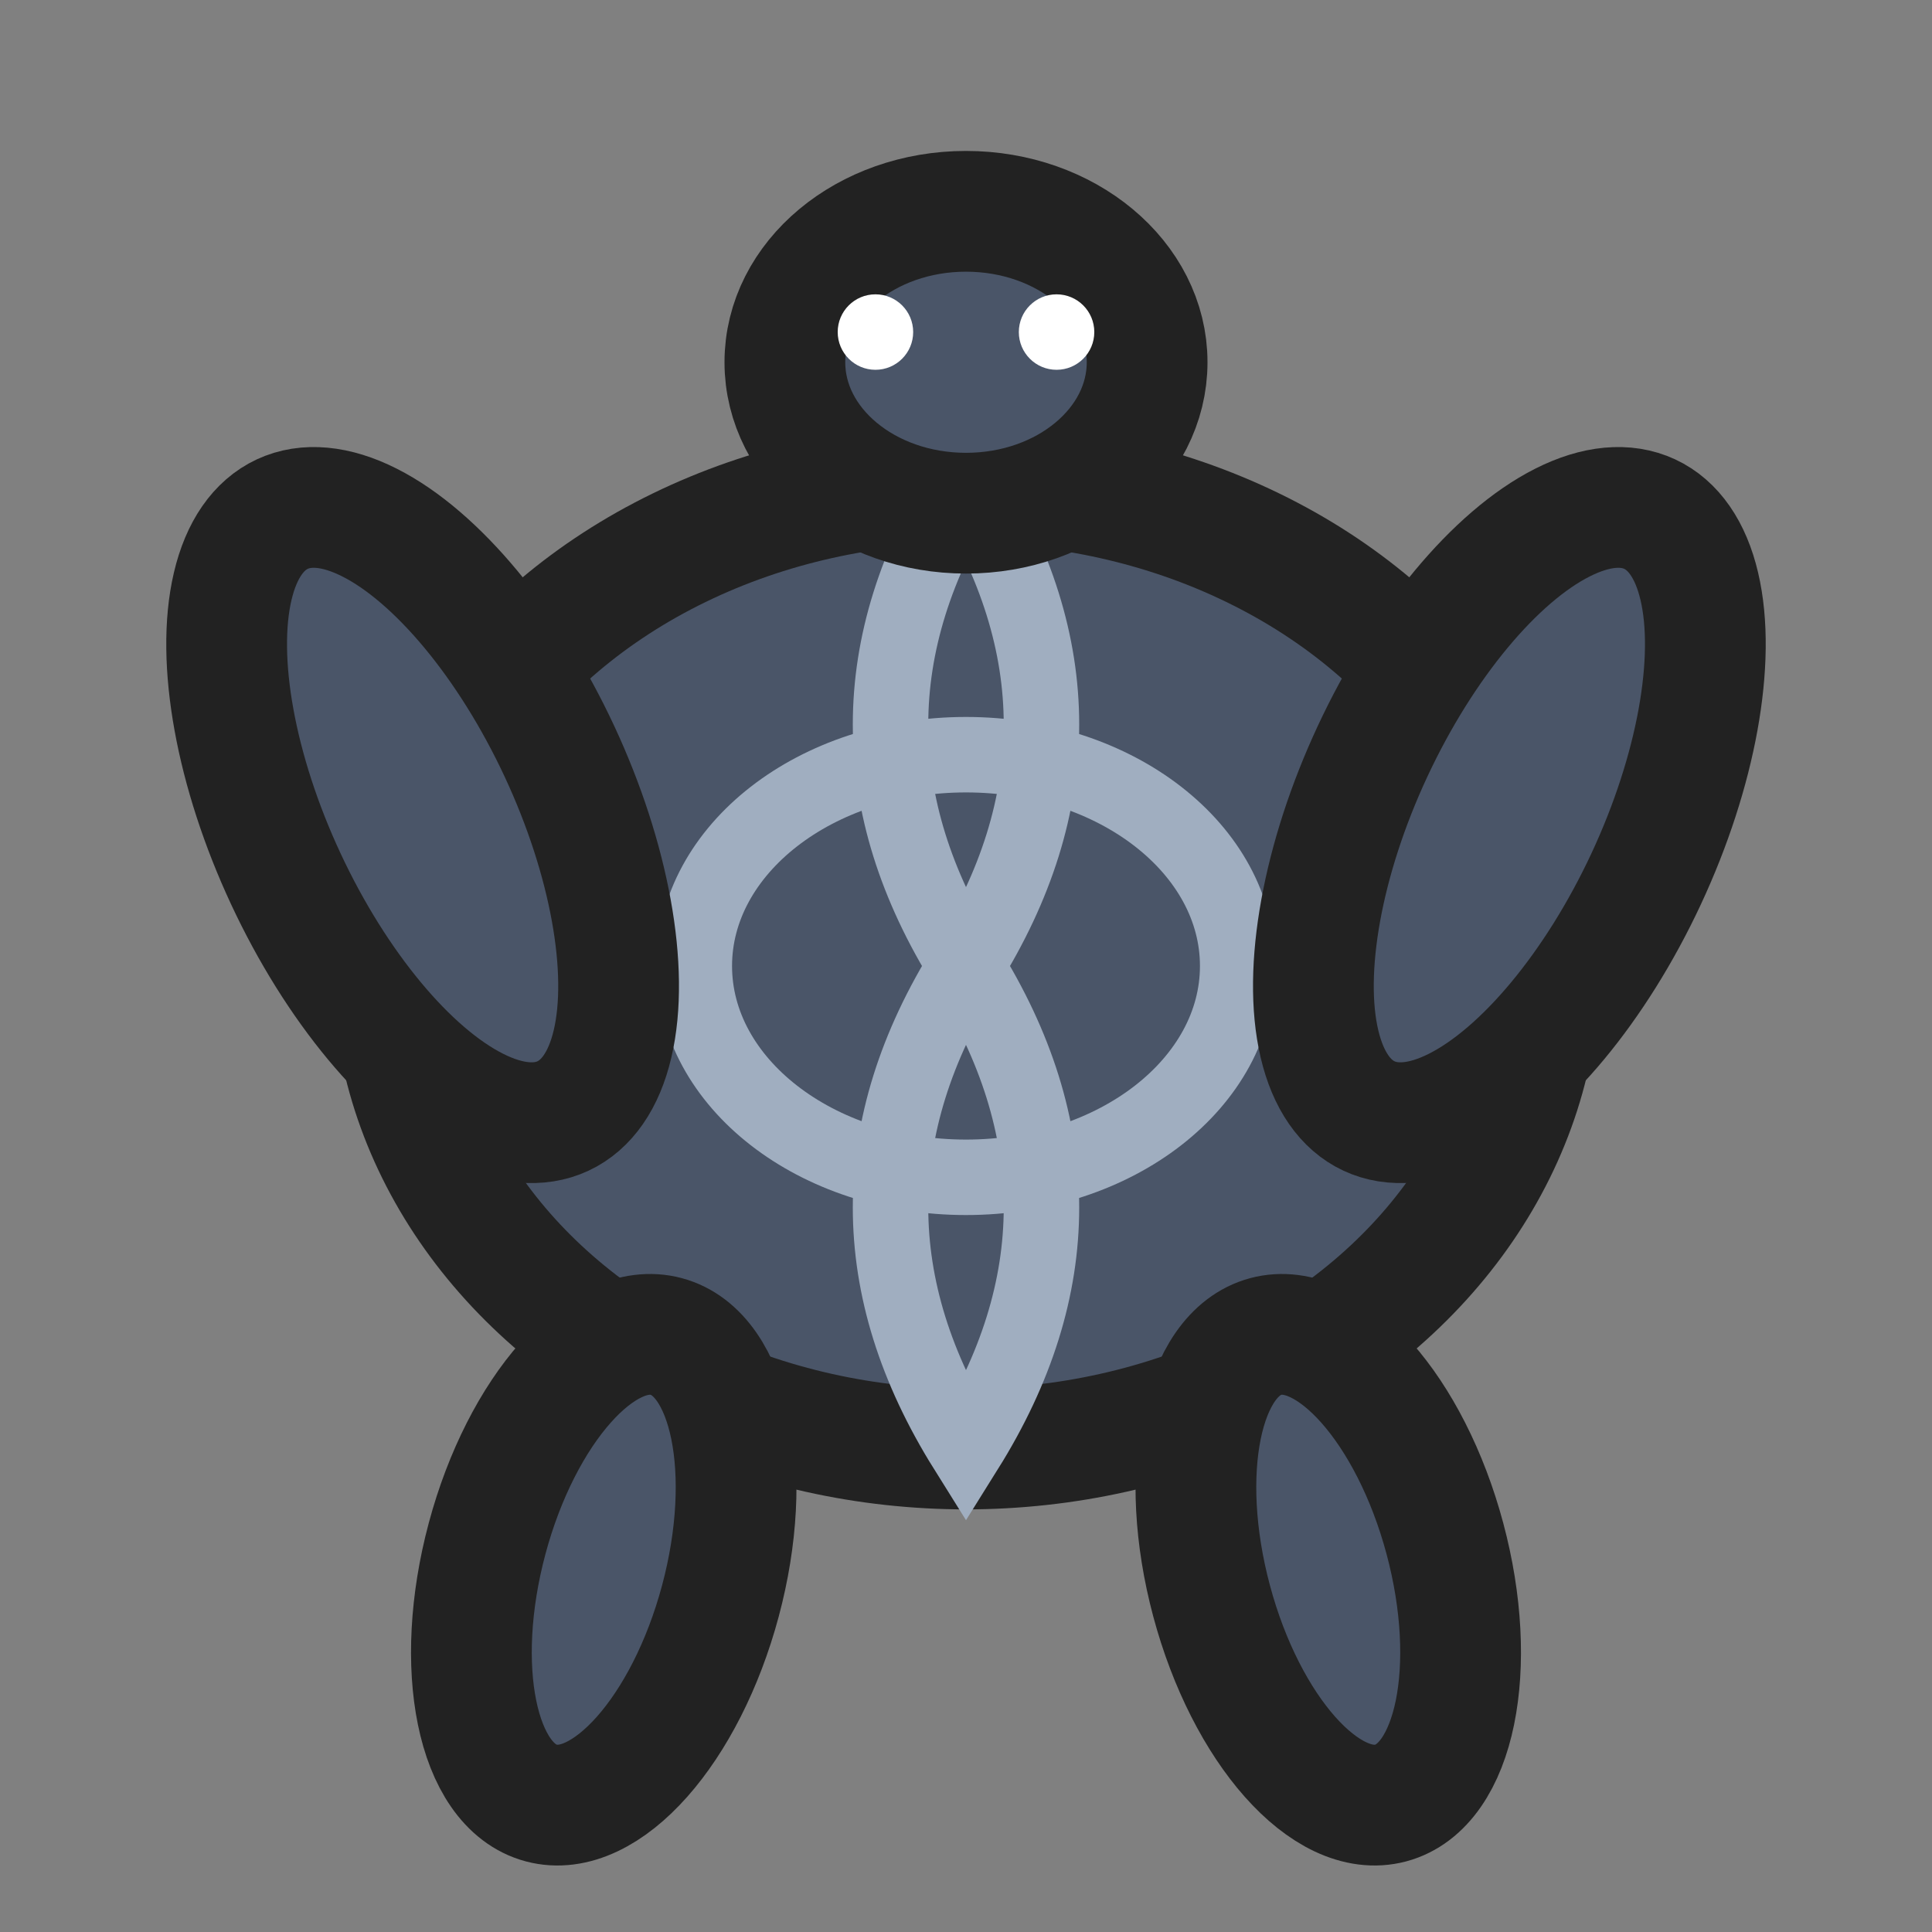 <svg xmlns="http://www.w3.org/2000/svg" viewBox="0 0 128 128" width="64" height="64">
  <rect x="0" y="0" width="128" height="128" fill="#808080" stroke="none"/>
  <!-- Turtle Shell (thick, tribal style) -->
  <ellipse cx="64" cy="64" rx="38" ry="32" fill="#4A5568" stroke="#222" stroke-width="8" />
  <!-- Shell pattern (tribal) -->
  <path d="M64 32 Q74 48 64 64 Q54 48 64 32 Z" fill="none" stroke="#A0AEC0" stroke-width="5" />
  <path d="M64 96 Q74 80 64 64 Q54 80 64 96 Z" fill="none" stroke="#A0AEC0" stroke-width="5" />
  <ellipse cx="64" cy="64" rx="18" ry="14" fill="none" stroke="#A0AEC0" stroke-width="5" />
  <!-- Head -->
  <ellipse cx="64" cy="24" rx="12" ry="10" fill="#4A5568" stroke="#222" stroke-width="8" />
  <!-- Flippers (front) -->
  <ellipse cx="28" cy="54" rx="10" ry="22" fill="#4A5568" stroke="#222" stroke-width="8" transform="rotate(-25 28 54)" />
  <ellipse cx="100" cy="54" rx="10" ry="22" fill="#4A5568" stroke="#222" stroke-width="8" transform="rotate(25 100 54)" />
  <!-- Flippers (back) -->
  <ellipse cx="40" cy="104" rx="8" ry="16" fill="#4A5568" stroke="#222" stroke-width="8" transform="rotate(15 40 104)" />
  <ellipse cx="88" cy="104" rx="8" ry="16" fill="#4A5568" stroke="#222" stroke-width="8" transform="rotate(-15 88 104)" />
  <!-- Eyes -->
  <circle cx="58" cy="22" r="2.5" fill="#fff" />
  <circle cx="70" cy="22" r="2.5" fill="#fff" />
</svg> 